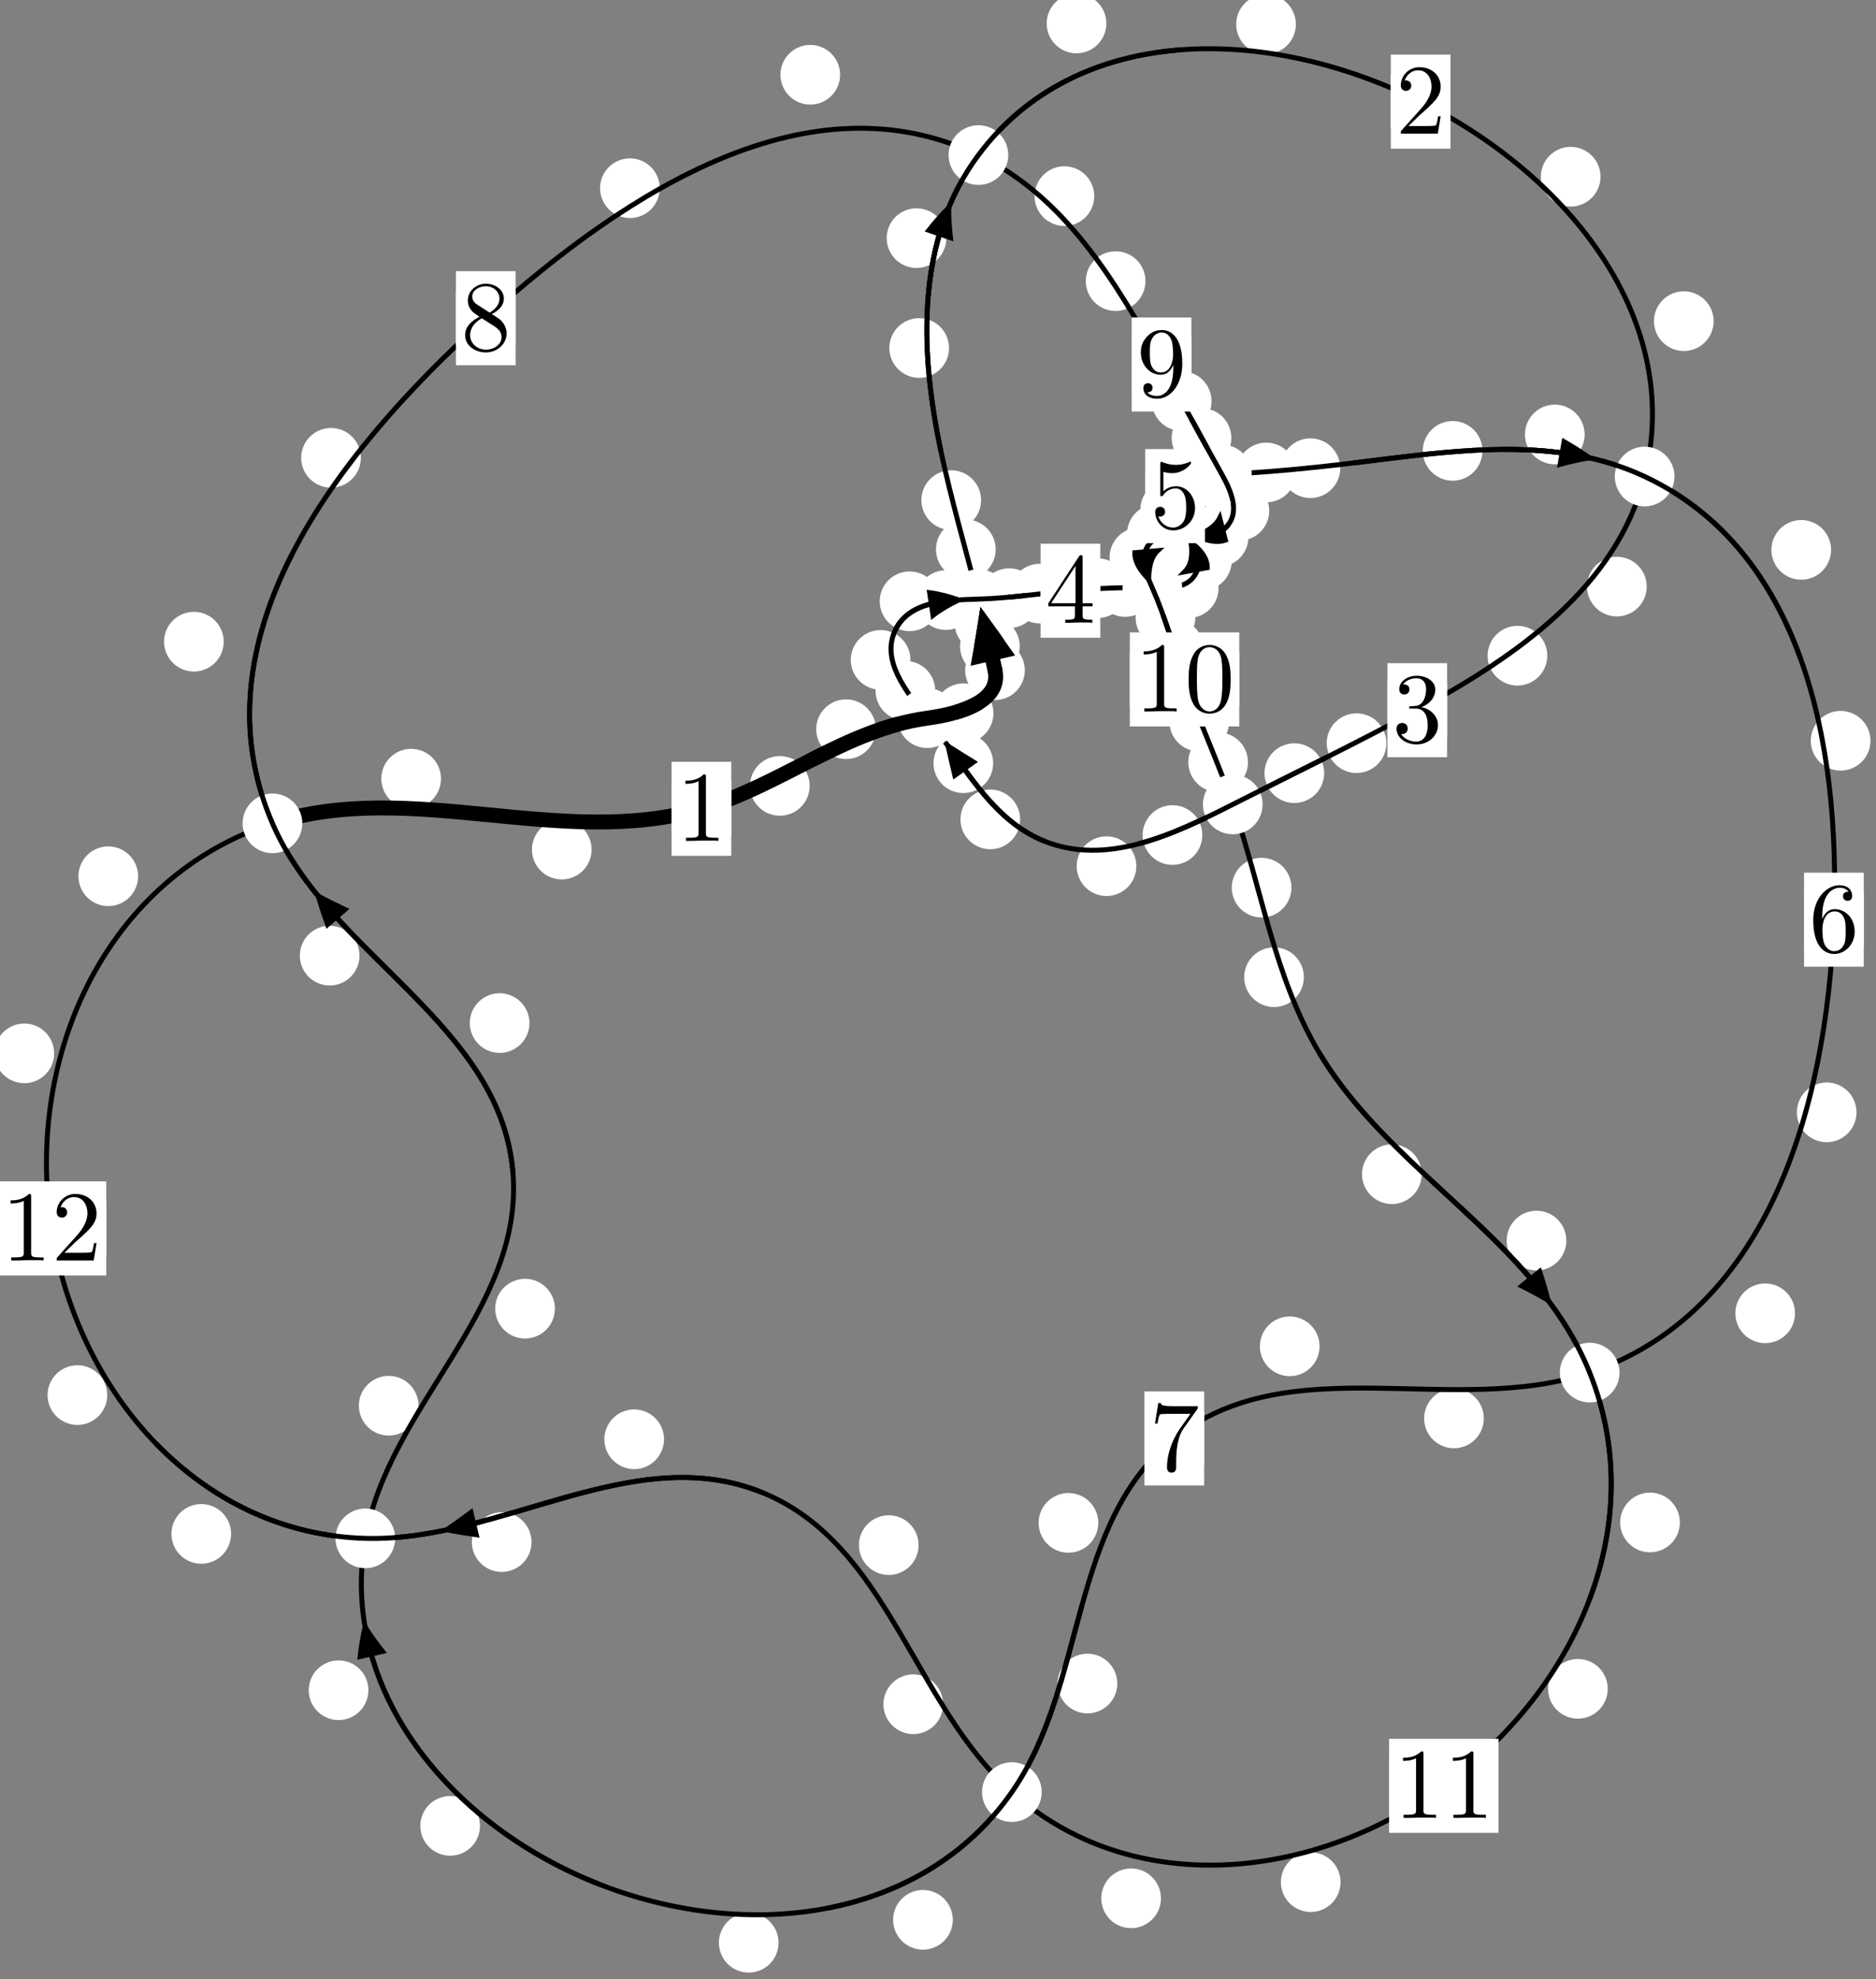 <?xml version="1.0"?>
<!-- Created by MetaPost 1.999 on 2021.07.05:2357 -->
<svg version="1.1" xmlns="http://www.w3.org/2000/svg" xmlns:xlink="http://www.w3.org/1999/xlink" width="187.902" height="198.197" viewBox="0 0 187.902 198.197">
<rect x="0" y="0" width="187.902" height="198.197" fill="#808080" stroke="none"/>
<!-- Original BoundingBox: -98.553787 -137.558334 89.348038 60.638596 -->
  <defs>
    <g transform="scale(0.01,0.01)" id="GLYPHcmr10_48">
      <path style="fill-rule: evenodd;" d="M460 -320C460 -400,455 -480,420 -554C374 -650,292 -666,250 -666C190 -666,117 -640,76 -547C44 -478,39 -400,39 -320C39 -245,43 -155,84 -79C127 2,200 22,249 22C303 22,379 1,423 -94C455 -163,460 -241,460 -320M249 -0C210 -0,151 -25,133 -121C122 -181,122 -273,122 -332C122 -396,122 -462,130 -516C149 -635,224 -644,249 -644C282 -644,348 -626,367 -527C377 -471,377 -395,377 -332C377 -257,377 -189,366 -125C351 -30,294 -0,249 -0"></path>
    </g>
    <g transform="scale(0.01,0.01)" id="GLYPHcmr10_49">
      <path style="fill-rule: evenodd;" d="M294 -640C294 -664,294 -666,271 -666C209 -602,121 -602,89 -602L89 -571C109 -571,168 -571,220 -597L220 -79C220 -43,217 -31,127 -31L95 -31L95 -0L257 -0L130 -3L217 -3L257 -3L297 -3L384 -3L419 -0L419 -31L387 -31C297 -31,294 -42,294 -79"></path>
    </g>
    <g transform="scale(0.01,0.01)" id="GLYPHcmr10_50">
      <path style="fill-rule: evenodd;" d="M127 -77L233 -180C389 -318,449 -372,449 -472C449 -586,359 -666,237 -666C124 -666,50 -574,50 -485C50 -429,100 -429,103 -429C120 -429,155 -441,155 -482C155 -508,137 -534,102 -534C94 -534,92 -534,89 -533C112 -598,166 -635,224 -635C315 -635,358 -554,358 -472C358 -392,308 -313,253 -251L61 -37C50 -26,50 -24,50 -0L421 -0L449 -174L424 -174C419 -144,412 -100,402 -85C395 -77,329 -77,307 -77"></path>
    </g>
    <g transform="scale(0.01,0.01)" id="GLYPHcmr10_51">
      <path style="fill-rule: evenodd;" d="M290 -352C372 -379,430 -449,430 -528C430 -610,342 -666,246 -666C145 -666,69 -606,69 -530C69 -497,91 -478,120 -478C151 -478,171 -500,171 -529C171 -579,124 -579,109 -579C140 -628,206 -641,242 -641C283 -641,338 -619,338 -529C338 -517,336 -459,310 -415C280 -367,246 -364,221 -363C213 -362,189 -360,182 -360C174 -359,167 -358,167 -348C167 -337,174 -337,191 -337L235 -337C317 -337,354 -269,354 -171C354 -35,285 -6,241 -6C198 -6,123 -23,88 -82C123 -77,154 -99,154 -137C154 -173,127 -193,98 -193C74 -193,42 -179,42 -135C42 -44,135 22,244 22C366 22,457 -69,457 -171C457 -253,394 -331,290 -352"></path>
    </g>
    <g transform="scale(0.01,0.01)" id="GLYPHcmr10_52">
      <path style="fill-rule: evenodd;" d="M294 -165L294 -78C294 -42,292 -31,218 -31L197 -31L197 -0L332 -0L238 -3L290 -3L332 -3L374 -3L427 -3L468 -0L468 -31L447 -31C373 -31,371 -42,371 -78L371 -165L471 -165L471 -196L371 -196L371 -651C371 -671,371 -677,355 -677C346 -677,343 -677,335 -665L28 -196L28 -165M300 -196L56 -196L300 -569"></path>
    </g>
    <g transform="scale(0.01,0.01)" id="GLYPHcmr10_53">
      <path style="fill-rule: evenodd;" d="M449 -201C449 -320,367 -420,259 -420C211 -420,168 -404,132 -369L132 -564C152 -558,185 -551,217 -551C340 -551,410 -642,410 -655C410 -661,407 -666,400 -666C399 -666,397 -666,392 -663C372 -654,323 -634,256 -634C216 -634,170 -641,123 -662C115 -665,113 -665,111 -665C101 -665,101 -657,101 -641L101 -345C101 -327,101 -319,115 -319C122 -319,124 -322,128 -328C139 -344,176 -398,257 -398C309 -398,334 -352,342 -334C358 -297,360 -258,360 -208C360 -173,360 -113,336 -71C312 -32,275 -6,229 -6C156 -6,99 -59,82 -118C85 -117,88 -116,99 -116C132 -116,149 -141,149 -165C149 -189,132 -214,99 -214C85 -214,50 -207,50 -161C50 -75,119 22,231 22C347 22,449 -74,449 -201"></path>
    </g>
    <g transform="scale(0.01,0.01)" id="GLYPHcmr10_54">
      <path style="fill-rule: evenodd;" d="M132 -328L132 -352C132 -605,256 -641,307 -641C331 -641,373 -635,395 -601C380 -601,340 -601,340 -556C340 -525,364 -510,386 -510C402 -510,432 -519,432 -558C432 -618,388 -666,305 -666C177 -666,42 -537,42 -316C42 -49,158 22,251 22C362 22,457 -72,457 -204C457 -331,368 -427,257 -427C189 -427,152 -376,132 -328M251 -6C188 -6,158 -66,152 -81C134 -128,134 -208,134 -226C134 -304,166 -404,256 -404C272 -404,318 -404,349 -342C367 -305,367 -254,367 -205C367 -157,367 -107,350 -71C320 -11,274 -6,251 -6"></path>
    </g>
    <g transform="scale(0.01,0.01)" id="GLYPHcmr10_55">
      <path style="fill-rule: evenodd;" d="M476 -609C485 -621,485 -623,485 -644L242 -644C120 -644,118 -657,114 -676L89 -676L56 -470L81 -470C84 -486,93 -549,106 -561C113 -567,191 -567,204 -567L411 -567C400 -551,321 -442,299 -409C209 -274,176 -135,176 -33C176 -23,176 22,222 22C268 22,268 -23,268 -33L268 -84C268 -139,271 -194,279 -248C283 -271,297 -357,341 -419"></path>
    </g>
    <g transform="scale(0.01,0.01)" id="GLYPHcmr10_56">
      <path style="fill-rule: evenodd;" d="M163 -457C117 -487,113 -521,113 -538C113 -599,178 -641,249 -641C322 -641,386 -589,386 -517C386 -460,347 -412,287 -377M309 -362C381 -399,430 -451,430 -517C430 -609,341 -666,250 -666C150 -666,69 -592,69 -499C69 -481,71 -436,113 -389C124 -377,161 -352,186 -335C128 -306,42 -250,42 -151C42 -45,144 22,249 22C362 22,457 -61,457 -168C457 -204,446 -249,408 -291C389 -312,373 -322,309 -362M209 -320L332 -242C360 -223,407 -193,407 -132C407 -58,332 -6,250 -6C164 -6,92 -68,92 -151C92 -209,124 -273,209 -320"></path>
    </g>
    <g transform="scale(0.01,0.01)" id="GLYPHcmr10_57">
      <path style="fill-rule: evenodd;" d="M367 -318L367 -286C367 -52,263 -6,205 -6C188 -6,134 -8,107 -42C151 -42,159 -71,159 -88C159 -119,135 -134,113 -134C97 -134,67 -125,67 -86C67 -19,121 22,206 22C335 22,457 -114,457 -329C457 -598,342 -666,253 -666C198 -666,149 -648,106 -603C65 -558,42 -516,42 -441C42 -316,130 -218,242 -218C303 -218,344 -260,367 -318M243 -241C227 -241,181 -241,150 -304C132 -341,132 -391,132 -440C132 -494,132 -541,153 -578C180 -628,218 -641,253 -641C299 -641,332 -607,349 -562C361 -530,365 -467,365 -421C365 -338,331 -241,243 -241"></path>
    </g>
  </defs>
  <path d="M102.14 64.739C102.14 63.946,101.825 63.186,101.264 62.625C100.704 62.065,99.944 61.75,99.151 61.75C98.358 61.75,97.598 62.065,97.038 62.625C96.477 63.186,96.162 63.946,96.162 64.739C96.162 65.531,96.477 66.292,97.038 66.852C97.598 67.412,98.358 67.727,99.151 67.727C99.944 67.727,100.704 67.412,101.264 66.852C101.825 66.292,102.14 65.531,102.14 64.739Z" style="fill: rgb(100%,100%,100%);stroke: none;"></path>
  <path d="M102.646 67.124C102.646 66.331,102.331 65.571,101.771 65.01C101.21 64.45,100.45 64.135,99.658 64.135C98.865 64.135,98.105 64.45,97.544 65.01C96.984 65.571,96.669 66.331,96.669 67.124C96.669 67.916,96.984 68.677,97.544 69.237C98.105 69.798,98.865 70.113,99.658 70.113C100.45 70.113,101.21 69.798,101.771 69.237C102.331 68.677,102.646 67.916,102.646 67.124Z" style="fill: rgb(100%,100%,100%);stroke: none;"></path>
  <path d="M99.728 55.02C99.728 54.227,99.413 53.467,98.852 52.907C98.292 52.346,97.532 52.031,96.739 52.031C95.946 52.031,95.186 52.346,94.626 52.907C94.065 53.467,93.75 54.227,93.75 55.02C93.75 55.813,94.065 56.573,94.626 57.133C95.186 57.694,95.946 58.009,96.739 58.009C97.532 58.009,98.292 57.694,98.852 57.133C99.413 56.573,99.728 55.813,99.728 55.02Z" style="fill: rgb(100%,100%,100%);stroke: none;"></path>
  <path d="M101.587 62.364C101.587 61.571,101.272 60.811,100.712 60.25C100.151 59.69,99.391 59.375,98.598 59.375C97.806 59.375,97.046 59.69,96.485 60.25C95.925 60.811,95.61 61.571,95.61 62.364C95.61 63.156,95.925 63.917,96.485 64.477C97.046 65.037,97.806 65.352,98.598 65.352C99.391 65.352,100.151 65.037,100.712 64.477C101.272 63.917,101.587 63.156,101.587 62.364Z" style="fill: rgb(100%,100%,100%);stroke: none;"></path>
  <path d="M95.055 34.854C95.055 34.061,94.74 33.301,94.179 32.741C93.619 32.18,92.859 31.865,92.066 31.865C91.273 31.865,90.513 32.18,89.953 32.741C89.392 33.301,89.077 34.061,89.077 34.854C89.077 35.647,89.392 36.407,89.953 36.967C90.513 37.528,91.273 37.843,92.066 37.843C92.859 37.843,93.619 37.528,94.179 36.967C94.74 36.407,95.055 35.647,95.055 34.854Z" style="fill: rgb(100%,100%,100%);stroke: none;"></path>
  <path d="M98.264 50.09C98.264 49.297,97.949 48.537,97.388 47.977C96.828 47.416,96.068 47.101,95.275 47.101C94.482 47.101,93.722 47.416,93.162 47.977C92.601 48.537,92.286 49.297,92.286 50.09C92.286 50.883,92.601 51.643,93.162 52.203C93.722 52.764,94.482 53.079,95.275 53.079C96.068 53.079,96.828 52.764,97.388 52.203C97.949 51.643,98.264 50.883,98.264 50.09Z" style="fill: rgb(100%,100%,100%);stroke: none;"></path>
  <path d="M110.814 2.35C110.814 1.557,110.499 0.797,109.938 0.237C109.378 -0.324,108.618 -0.639,107.825 -0.639C107.032 -0.639,106.272 -0.324,105.712 0.237C105.151 0.797,104.836 1.557,104.836 2.35C104.836 3.143,105.151 3.903,105.712 4.463C106.272 5.024,107.032 5.339,107.825 5.339C108.618 5.339,109.378 5.024,109.938 4.463C110.499 3.903,110.814 3.143,110.814 2.35Z" style="fill: rgb(100%,100%,100%);stroke: none;"></path>
  <path d="M94.787 23.848C94.787 23.056,94.472 22.296,93.912 21.735C93.351 21.175,92.591 20.86,91.799 20.86C91.006 20.86,90.246 21.175,89.685 21.735C89.125 22.296,88.81 23.056,88.81 23.848C88.81 24.641,89.125 25.401,89.685 25.962C90.246 26.522,91.006 26.837,91.799 26.837C92.591 26.837,93.351 26.522,93.912 25.962C94.472 25.401,94.787 24.641,94.787 23.848Z" style="fill: rgb(100%,100%,100%);stroke: none;"></path>
  <path d="M160.309 17.698C160.309 16.905,159.994 16.145,159.434 15.585C158.873 15.024,158.113 14.709,157.321 14.709C156.528 14.709,155.768 15.024,155.207 15.585C154.647 16.145,154.332 16.905,154.332 17.698C154.332 18.491,154.647 19.251,155.207 19.811C155.768 20.372,156.528 20.687,157.321 20.687C158.113 20.687,158.873 20.372,159.434 19.811C159.994 19.251,160.309 18.491,160.309 17.698Z" style="fill: rgb(100%,100%,100%);stroke: none;"></path>
  <path d="M129.796 2.432C129.796 1.639,129.481 0.879,128.921 0.318C128.36 -0.242,127.6 -0.557,126.808 -0.557C126.015 -0.557,125.255 -0.242,124.694 0.318C124.134 0.879,123.819 1.639,123.819 2.432C123.819 3.224,124.134 3.985,124.694 4.545C125.255 5.105,126.015 5.42,126.808 5.42C127.6 5.42,128.36 5.105,128.921 4.545C129.481 3.985,129.796 3.224,129.796 2.432Z" style="fill: rgb(100%,100%,100%);stroke: none;"></path>
  <path d="M164.937 58.748C164.937 57.955,164.622 57.195,164.061 56.634C163.501 56.074,162.741 55.759,161.948 55.759C161.155 55.759,160.395 56.074,159.835 56.634C159.274 57.195,158.959 57.955,158.959 58.748C158.959 59.54,159.274 60.3,159.835 60.861C160.395 61.421,161.155 61.736,161.948 61.736C162.741 61.736,163.501 61.421,164.061 60.861C164.622 60.3,164.937 59.54,164.937 58.748Z" style="fill: rgb(100%,100%,100%);stroke: none;"></path>
  <path d="M171.64 32.165C171.64 31.372,171.325 30.612,170.765 30.052C170.204 29.491,169.444 29.176,168.651 29.176C167.859 29.176,167.099 29.491,166.538 30.052C165.978 30.612,165.663 31.372,165.663 32.165C165.663 32.958,165.978 33.718,166.538 34.278C167.099 34.839,167.859 35.154,168.651 35.154C169.444 35.154,170.204 34.839,170.765 34.278C171.325 33.718,171.64 32.958,171.64 32.165Z" style="fill: rgb(100%,100%,100%);stroke: none;"></path>
  <path d="M138.863 74.43C138.863 73.637,138.548 72.877,137.988 72.316C137.427 71.756,136.667 71.441,135.874 71.441C135.081 71.441,134.321 71.756,133.761 72.316C133.2 72.877,132.885 73.637,132.885 74.43C132.885 75.222,133.2 75.983,133.761 76.543C134.321 77.104,135.081 77.419,135.874 77.419C136.667 77.419,137.427 77.104,137.988 76.543C138.548 75.983,138.863 75.222,138.863 74.43Z" style="fill: rgb(100%,100%,100%);stroke: none;"></path>
  <path d="M154.978 65.669C154.978 64.876,154.663 64.116,154.102 63.556C153.542 62.995,152.782 62.68,151.989 62.68C151.196 62.68,150.436 62.995,149.876 63.556C149.315 64.116,149 64.876,149 65.669C149 66.462,149.315 67.222,149.876 67.782C150.436 68.343,151.196 68.658,151.989 68.658C152.782 68.658,153.542 68.343,154.102 67.782C154.663 67.222,154.978 66.462,154.978 65.669Z" style="fill: rgb(100%,100%,100%);stroke: none;"></path>
  <path d="M120.426 83.63C120.426 82.837,120.111 82.077,119.55 81.516C118.99 80.956,118.23 80.641,117.437 80.641C116.644 80.641,115.884 80.956,115.324 81.516C114.763 82.077,114.448 82.837,114.448 83.63C114.448 84.422,114.763 85.182,115.324 85.743C115.884 86.303,116.644 86.618,117.437 86.618C118.23 86.618,118.99 86.303,119.55 85.743C120.111 85.182,120.426 84.422,120.426 83.63Z" style="fill: rgb(100%,100%,100%);stroke: none;"></path>
  <path d="M132.63 77.433C132.63 76.64,132.315 75.88,131.755 75.32C131.194 74.759,130.434 74.444,129.641 74.444C128.849 74.444,128.089 74.759,127.528 75.32C126.968 75.88,126.653 76.64,126.653 77.433C126.653 78.226,126.968 78.986,127.528 79.546C128.089 80.107,128.849 80.422,129.641 80.422C130.434 80.422,131.194 80.107,131.755 79.546C132.315 78.986,132.63 78.226,132.63 77.433Z" style="fill: rgb(100%,100%,100%);stroke: none;"></path>
  <path d="M102.177 82.064C102.177 81.271,101.862 80.511,101.302 79.951C100.741 79.39,99.981 79.075,99.189 79.075C98.396 79.075,97.636 79.39,97.075 79.951C96.515 80.511,96.2 81.271,96.2 82.064C96.2 82.857,96.515 83.617,97.075 84.177C97.636 84.738,98.396 85.053,99.189 85.053C99.981 85.053,100.741 84.738,101.302 84.177C101.862 83.617,102.177 82.857,102.177 82.064Z" style="fill: rgb(100%,100%,100%);stroke: none;"></path>
  <path d="M113.818 86.748C113.818 85.956,113.503 85.195,112.942 84.635C112.382 84.074,111.622 83.76,110.829 83.76C110.036 83.76,109.276 84.074,108.716 84.635C108.155 85.195,107.84 85.956,107.84 86.748C107.84 87.541,108.155 88.301,108.716 88.862C109.276 89.422,110.036 89.737,110.829 89.737C111.622 89.737,112.382 89.422,112.942 88.862C113.503 88.301,113.818 87.541,113.818 86.748Z" style="fill: rgb(100%,100%,100%);stroke: none;"></path>
  <path d="M93.675 69.181C93.675 68.388,93.361 67.628,92.8 67.067C92.24 66.507,91.479 66.192,90.687 66.192C89.894 66.192,89.134 66.507,88.573 67.067C88.013 67.628,87.698 68.388,87.698 69.181C87.698 69.973,88.013 70.734,88.573 71.294C89.134 71.855,89.894 72.17,90.687 72.17C91.479 72.17,92.24 71.855,92.8 71.294C93.361 70.734,93.675 69.973,93.675 69.181Z" style="fill: rgb(100%,100%,100%);stroke: none;"></path>
  <path d="M99.476 76.439C99.476 75.646,99.161 74.886,98.601 74.325C98.041 73.765,97.28 73.45,96.488 73.45C95.695 73.45,94.935 73.765,94.374 74.325C93.814 74.886,93.499 75.646,93.499 76.439C93.499 77.231,93.814 77.992,94.374 78.552C94.935 79.113,95.695 79.428,96.488 79.428C97.28 79.428,98.041 79.113,98.601 78.552C99.161 77.992,99.476 77.231,99.476 76.439Z" style="fill: rgb(100%,100%,100%);stroke: none;"></path>
  <path d="M94.091 60.219C94.091 59.427,93.776 58.667,93.215 58.106C92.655 57.546,91.895 57.231,91.102 57.231C90.309 57.231,89.549 57.546,88.989 58.106C88.428 58.667,88.113 59.427,88.113 60.219C88.113 61.012,88.428 61.772,88.989 62.333C89.549 62.893,90.309 63.208,91.102 63.208C91.895 63.208,92.655 62.893,93.215 62.333C93.776 61.772,94.091 61.012,94.091 60.219Z" style="fill: rgb(100%,100%,100%);stroke: none;"></path>
  <path d="M91.192 66.091C91.192 65.298,90.877 64.538,90.317 63.978C89.757 63.417,88.996 63.102,88.204 63.102C87.411 63.102,86.651 63.417,86.09 63.978C85.53 64.538,85.215 65.298,85.215 66.091C85.215 66.884,85.53 67.644,86.09 68.204C86.651 68.765,87.411 69.08,88.204 69.08C88.996 69.08,89.757 68.765,90.317 68.204C90.877 67.644,91.192 66.884,91.192 66.091Z" style="fill: rgb(100%,100%,100%);stroke: none;"></path>
  <path d="M104.074 59.908C104.074 59.115,103.759 58.355,103.198 57.795C102.638 57.234,101.878 56.919,101.085 56.919C100.292 56.919,99.532 57.234,98.972 57.795C98.411 58.355,98.096 59.115,98.096 59.908C98.096 60.701,98.411 61.461,98.972 62.021C99.532 62.582,100.292 62.897,101.085 62.897C101.878 62.897,102.638 62.582,103.198 62.021C103.759 61.461,104.074 60.701,104.074 59.908Z" style="fill: rgb(100%,100%,100%);stroke: none;"></path>
  <path d="M97.735 60.097C97.735 59.304,97.42 58.544,96.859 57.984C96.299 57.423,95.539 57.108,94.746 57.108C93.953 57.108,93.193 57.423,92.633 57.984C92.072 58.544,91.757 59.304,91.757 60.097C91.757 60.89,92.072 61.65,92.633 62.21C93.193 62.771,93.953 63.086,94.746 63.086C95.539 63.086,96.299 62.771,96.859 62.21C97.42 61.65,97.735 60.89,97.735 60.097Z" style="fill: rgb(100%,100%,100%);stroke: none;"></path>
  <path d="M112.934 58.907C112.934 58.114,112.619 57.354,112.058 56.793C111.498 56.233,110.738 55.918,109.945 55.918C109.152 55.918,108.392 56.233,107.832 56.793C107.271 57.354,106.956 58.114,106.956 58.907C106.956 59.699,107.271 60.46,107.832 61.02C108.392 61.581,109.152 61.896,109.945 61.896C110.738 61.896,111.498 61.581,112.058 61.02C112.619 60.46,112.934 59.699,112.934 58.907Z" style="fill: rgb(100%,100%,100%);stroke: none;"></path>
  <path d="M107.132 59.45C107.132 58.657,106.818 57.897,106.257 57.337C105.697 56.776,104.936 56.461,104.144 56.461C103.351 56.461,102.591 56.776,102.03 57.337C101.47 57.897,101.155 58.657,101.155 59.45C101.155 60.243,101.47 61.003,102.03 61.563C102.591 62.124,103.351 62.439,104.144 62.439C104.936 62.439,105.697 62.124,106.257 61.563C106.818 61.003,107.132 60.243,107.132 59.45Z" style="fill: rgb(100%,100%,100%);stroke: none;"></path>
  <path d="M120.137 58.972C120.137 58.179,119.822 57.419,119.261 56.858C118.701 56.298,117.941 55.983,117.148 55.983C116.355 55.983,115.595 56.298,115.035 56.858C114.474 57.419,114.159 58.179,114.159 58.972C114.159 59.764,114.474 60.524,115.035 61.085C115.595 61.645,116.355 61.96,117.148 61.96C117.941 61.96,118.701 61.645,119.261 61.085C119.822 60.524,120.137 59.764,120.137 58.972Z" style="fill: rgb(100%,100%,100%);stroke: none;"></path>
  <path d="M115.675 58.786C115.675 57.993,115.361 57.233,114.8 56.672C114.24 56.112,113.479 55.797,112.687 55.797C111.894 55.797,111.134 56.112,110.573 56.672C110.013 57.233,109.698 57.993,109.698 58.786C109.698 59.578,110.013 60.338,110.573 60.899C111.134 61.459,111.894 61.774,112.687 61.774C113.479 61.774,114.24 61.459,114.8 60.899C115.361 60.338,115.675 59.578,115.675 58.786Z" style="fill: rgb(100%,100%,100%);stroke: none;"></path>
  <path d="M123.371 56.15C123.371 55.357,123.056 54.597,122.495 54.037C121.935 53.476,121.175 53.161,120.382 53.161C119.589 53.161,118.829 53.476,118.269 54.037C117.708 54.597,117.393 55.357,117.393 56.15C117.393 56.943,117.708 57.703,118.269 58.263C118.829 58.824,119.589 59.139,120.382 59.139C121.175 59.139,121.935 58.824,122.495 58.263C123.056 57.703,123.371 56.943,123.371 56.15Z" style="fill: rgb(100%,100%,100%);stroke: none;"></path>
  <path d="M122.053 58.896C122.053 58.103,121.738 57.343,121.178 56.783C120.617 56.222,119.857 55.907,119.064 55.907C118.272 55.907,117.512 56.222,116.951 56.783C116.391 57.343,116.076 58.103,116.076 58.896C116.076 59.689,116.391 60.449,116.951 61.009C117.512 61.57,118.272 61.885,119.064 61.885C119.857 61.885,120.617 61.57,121.178 61.009C121.738 60.449,122.053 59.689,122.053 58.896Z" style="fill: rgb(100%,100%,100%);stroke: none;"></path>
  <path d="M121.011 52.396C121.011 51.603,120.696 50.843,120.135 50.282C119.575 49.722,118.815 49.407,118.022 49.407C117.229 49.407,116.469 49.722,115.909 50.282C115.348 50.843,115.033 51.603,115.033 52.396C115.033 53.188,115.348 53.948,115.909 54.509C116.469 55.069,117.229 55.384,118.022 55.384C118.815 55.384,119.575 55.069,120.135 54.509C120.696 53.948,121.011 53.188,121.011 52.396Z" style="fill: rgb(100%,100%,100%);stroke: none;"></path>
  <path d="M122.619 54.783C122.619 53.99,122.304 53.23,121.743 52.669C121.183 52.109,120.423 51.794,119.63 51.794C118.837 51.794,118.077 52.109,117.517 52.669C116.956 53.23,116.641 53.99,116.641 54.783C116.641 55.575,116.956 56.336,117.517 56.896C118.077 57.457,118.837 57.771,119.63 57.771C120.423 57.771,121.183 57.457,121.743 56.896C122.304 56.336,122.619 55.575,122.619 54.783Z" style="fill: rgb(100%,100%,100%);stroke: none;"></path>
  <path d="M121.315 47.94C121.315 47.148,121 46.387,120.44 45.827C119.879 45.266,119.119 44.952,118.327 44.952C117.534 44.952,116.774 45.266,116.213 45.827C115.653 46.387,115.338 47.148,115.338 47.94C115.338 48.733,115.653 49.493,116.213 50.054C116.774 50.614,117.534 50.929,118.327 50.929C119.119 50.929,119.879 50.614,120.44 50.054C121 49.493,121.315 48.733,121.315 47.94Z" style="fill: rgb(100%,100%,100%);stroke: none;"></path>
  <path d="M120.201 51.038C120.201 50.246,119.886 49.486,119.325 48.925C118.765 48.365,118.005 48.05,117.212 48.05C116.419 48.05,115.659 48.365,115.099 48.925C114.538 49.486,114.223 50.246,114.223 51.038C114.223 51.831,114.538 52.591,115.099 53.152C115.659 53.712,116.419 54.027,117.212 54.027C118.005 54.027,118.765 53.712,119.325 53.152C119.886 52.591,120.201 51.831,120.201 51.038Z" style="fill: rgb(100%,100%,100%);stroke: none;"></path>
  <path d="M129.817 47.319C129.817 46.526,129.502 45.766,128.942 45.205C128.381 44.645,127.621 44.33,126.828 44.33C126.036 44.33,125.275 44.645,124.715 45.205C124.155 45.766,123.84 46.526,123.84 47.319C123.84 48.111,124.155 48.872,124.715 49.432C125.275 49.993,126.036 50.307,126.828 50.307C127.621 50.307,128.381 49.993,128.942 49.432C129.502 48.872,129.817 48.111,129.817 47.319Z" style="fill: rgb(100%,100%,100%);stroke: none;"></path>
  <path d="M123.441 47.611C123.441 46.818,123.126 46.058,122.566 45.497C122.005 44.937,121.245 44.622,120.452 44.622C119.659 44.622,118.899 44.937,118.339 45.497C117.778 46.058,117.463 46.818,117.463 47.611C117.463 48.404,117.778 49.164,118.339 49.724C118.899 50.285,119.659 50.6,120.452 50.6C121.245 50.6,122.005 50.285,122.566 49.724C123.126 49.164,123.441 48.404,123.441 47.611Z" style="fill: rgb(100%,100%,100%);stroke: none;"></path>
  <path d="M148.485 45.156C148.485 44.363,148.17 43.603,147.61 43.042C147.049 42.482,146.289 42.167,145.497 42.167C144.704 42.167,143.944 42.482,143.383 43.042C142.823 43.603,142.508 44.363,142.508 45.156C142.508 45.948,142.823 46.708,143.383 47.269C143.944 47.829,144.704 48.144,145.497 48.144C146.289 48.144,147.049 47.829,147.61 47.269C148.17 46.708,148.485 45.948,148.485 45.156Z" style="fill: rgb(100%,100%,100%);stroke: none;"></path>
  <path d="M134.241 46.891C134.241 46.098,133.926 45.338,133.365 44.777C132.805 44.217,132.044 43.902,131.252 43.902C130.459 43.902,129.699 44.217,129.138 44.777C128.578 45.338,128.263 46.098,128.263 46.891C128.263 47.683,128.578 48.444,129.138 49.004C129.699 49.565,130.459 49.879,131.252 49.879C132.044 49.879,132.805 49.565,133.365 49.004C133.926 48.444,134.241 47.683,134.241 46.891Z" style="fill: rgb(100%,100%,100%);stroke: none;"></path>
  <path d="M183.403 55.071C183.403 54.278,183.088 53.518,182.527 52.957C181.967 52.397,181.207 52.082,180.414 52.082C179.621 52.082,178.861 52.397,178.301 52.957C177.74 53.518,177.425 54.278,177.425 55.071C177.425 55.863,177.74 56.624,178.301 57.184C178.861 57.745,179.621 58.059,180.414 58.059C181.207 58.059,181.967 57.745,182.527 57.184C183.088 56.624,183.403 55.863,183.403 55.071Z" style="fill: rgb(100%,100%,100%);stroke: none;"></path>
  <path d="M158.719 43.512C158.719 42.719,158.404 41.959,157.843 41.399C157.283 40.838,156.523 40.523,155.73 40.523C154.937 40.523,154.177 40.838,153.617 41.399C153.056 41.959,152.741 42.719,152.741 43.512C152.741 44.305,153.056 45.065,153.617 45.625C154.177 46.186,154.937 46.501,155.73 46.501C156.523 46.501,157.283 46.186,157.843 45.625C158.404 45.065,158.719 44.305,158.719 43.512Z" style="fill: rgb(100%,100%,100%);stroke: none;"></path>
  <path d="M185.951 111.402C185.951 110.609,185.636 109.849,185.075 109.289C184.515 108.728,183.755 108.413,182.962 108.413C182.169 108.413,181.409 108.728,180.849 109.289C180.288 109.849,179.973 110.609,179.973 111.402C179.973 112.195,180.288 112.955,180.849 113.516C181.409 114.076,182.169 114.391,182.962 114.391C183.755 114.391,184.515 114.076,185.075 113.516C185.636 112.955,185.951 112.195,185.951 111.402Z" style="fill: rgb(100%,100%,100%);stroke: none;"></path>
  <path d="M187.348 74.188C187.348 73.395,187.033 72.635,186.473 72.074C185.912 71.514,185.152 71.199,184.359 71.199C183.567 71.199,182.806 71.514,182.246 72.074C181.686 72.635,181.371 73.395,181.371 74.188C181.371 74.98,181.686 75.74,182.246 76.301C182.806 76.861,183.567 77.176,184.359 77.176C185.152 77.176,185.912 76.861,186.473 76.301C187.033 75.74,187.348 74.98,187.348 74.188Z" style="fill: rgb(100%,100%,100%);stroke: none;"></path>
  <path d="M148.62 142.057C148.62 141.264,148.305 140.504,147.745 139.943C147.184 139.383,146.424 139.068,145.631 139.068C144.839 139.068,144.078 139.383,143.518 139.943C142.957 140.504,142.642 141.264,142.642 142.057C142.642 142.849,142.957 143.609,143.518 144.17C144.078 144.73,144.839 145.045,145.631 145.045C146.424 145.045,147.184 144.73,147.745 144.17C148.305 143.609,148.62 142.849,148.62 142.057Z" style="fill: rgb(100%,100%,100%);stroke: none;"></path>
  <path d="M179.793 131.529C179.793 130.736,179.478 129.976,178.917 129.416C178.357 128.855,177.597 128.54,176.804 128.54C176.011 128.54,175.251 128.855,174.691 129.416C174.13 129.976,173.815 130.736,173.815 131.529C173.815 132.322,174.13 133.082,174.691 133.642C175.251 134.203,176.011 134.518,176.804 134.518C177.597 134.518,178.357 134.203,178.917 133.642C179.478 133.082,179.793 132.322,179.793 131.529Z" style="fill: rgb(100%,100%,100%);stroke: none;"></path>
  <path d="M110.006 152.518C110.006 151.725,109.691 150.965,109.13 150.404C108.57 149.844,107.81 149.529,107.017 149.529C106.224 149.529,105.464 149.844,104.904 150.404C104.343 150.965,104.028 151.725,104.028 152.518C104.028 153.31,104.343 154.07,104.904 154.631C105.464 155.191,106.224 155.506,107.017 155.506C107.81 155.506,108.57 155.191,109.13 154.631C109.691 154.07,110.006 153.31,110.006 152.518Z" style="fill: rgb(100%,100%,100%);stroke: none;"></path>
  <path d="M132.169 134.834C132.169 134.042,131.855 133.281,131.294 132.721C130.734 132.16,129.973 131.845,129.181 131.845C128.388 131.845,127.628 132.16,127.067 132.721C126.507 133.281,126.192 134.042,126.192 134.834C126.192 135.627,126.507 136.387,127.067 136.948C127.628 137.508,128.388 137.823,129.181 137.823C129.973 137.823,130.734 137.508,131.294 136.948C131.855 136.387,132.169 135.627,132.169 134.834Z" style="fill: rgb(100%,100%,100%);stroke: none;"></path>
  <path d="M95.433 192.272C95.433 191.479,95.118 190.719,94.557 190.159C93.997 189.598,93.237 189.283,92.444 189.283C91.651 189.283,90.891 189.598,90.331 190.159C89.77 190.719,89.455 191.479,89.455 192.272C89.455 193.065,89.77 193.825,90.331 194.385C90.891 194.946,91.651 195.261,92.444 195.261C93.237 195.261,93.997 194.946,94.557 194.385C95.118 193.825,95.433 193.065,95.433 192.272Z" style="fill: rgb(100%,100%,100%);stroke: none;"></path>
  <path d="M111.908 168.607C111.908 167.815,111.593 167.055,111.032 166.494C110.472 165.934,109.712 165.619,108.919 165.619C108.126 165.619,107.366 165.934,106.806 166.494C106.245 167.055,105.93 167.815,105.93 168.607C105.93 169.4,106.245 170.16,106.806 170.721C107.366 171.281,108.126 171.596,108.919 171.596C109.712 171.596,110.472 171.281,111.032 170.721C111.593 170.16,111.908 169.4,111.908 168.607Z" style="fill: rgb(100%,100%,100%);stroke: none;"></path>
  <path d="M48.077 182.864C48.077 182.071,47.763 181.311,47.202 180.75C46.642 180.19,45.881 179.875,45.089 179.875C44.296 179.875,43.536 180.19,42.975 180.75C42.415 181.311,42.1 182.071,42.1 182.864C42.1 183.656,42.415 184.417,42.975 184.977C43.536 185.537,44.296 185.852,45.089 185.852C45.881 185.852,46.642 185.537,47.202 184.977C47.763 184.417,48.077 183.656,48.077 182.864Z" style="fill: rgb(100%,100%,100%);stroke: none;"></path>
  <path d="M77.981 194.57C77.981 193.777,77.666 193.017,77.106 192.456C76.545 191.896,75.785 191.581,74.992 191.581C74.2 191.581,73.44 191.896,72.879 192.456C72.319 193.017,72.004 193.777,72.004 194.57C72.004 195.362,72.319 196.122,72.879 196.683C73.44 197.243,74.2 197.558,74.992 197.558C75.785 197.558,76.545 197.243,77.106 196.683C77.666 196.122,77.981 195.362,77.981 194.57Z" style="fill: rgb(100%,100%,100%);stroke: none;"></path>
  <path d="M41.921 140.784C41.921 139.991,41.606 139.231,41.046 138.671C40.485 138.11,39.725 137.795,38.932 137.795C38.14 137.795,37.38 138.11,36.819 138.671C36.259 139.231,35.944 139.991,35.944 140.784C35.944 141.577,36.259 142.337,36.819 142.897C37.38 143.458,38.14 143.773,38.932 143.773C39.725 143.773,40.485 143.458,41.046 142.897C41.606 142.337,41.921 141.577,41.921 140.784Z" style="fill: rgb(100%,100%,100%);stroke: none;"></path>
  <path d="M36.9 169.279C36.9 168.486,36.585 167.726,36.025 167.166C35.464 166.605,34.704 166.29,33.911 166.29C33.119 166.29,32.359 166.605,31.798 167.166C31.238 167.726,30.923 168.486,30.923 169.279C30.923 170.072,31.238 170.832,31.798 171.392C32.359 171.953,33.119 172.268,33.911 172.268C34.704 172.268,35.464 171.953,36.025 171.392C36.585 170.832,36.9 170.072,36.9 169.279Z" style="fill: rgb(100%,100%,100%);stroke: none;"></path>
  <path d="M53.033 102.462C53.033 101.669,52.718 100.909,52.157 100.348C51.597 99.788,50.837 99.473,50.044 99.473C49.251 99.473,48.491 99.788,47.931 100.348C47.37 100.909,47.055 101.669,47.055 102.462C47.055 103.254,47.37 104.014,47.931 104.575C48.491 105.135,49.251 105.45,50.044 105.45C50.837 105.45,51.597 105.135,52.157 104.575C52.718 104.014,53.033 103.254,53.033 102.462Z" style="fill: rgb(100%,100%,100%);stroke: none;"></path>
  <path d="M55.579 131.064C55.579 130.272,55.264 129.512,54.703 128.951C54.143 128.391,53.383 128.076,52.59 128.076C51.797 128.076,51.037 128.391,50.477 128.951C49.916 129.512,49.601 130.272,49.601 131.064C49.601 131.857,49.916 132.617,50.477 133.178C51.037 133.738,51.797 134.053,52.59 134.053C53.383 134.053,54.143 133.738,54.703 133.178C55.264 132.617,55.579 131.857,55.579 131.064Z" style="fill: rgb(100%,100%,100%);stroke: none;"></path>
  <path d="M22.408 64.266C22.408 63.474,22.093 62.713,21.533 62.153C20.972 61.592,20.212 61.277,19.42 61.277C18.627 61.277,17.867 61.592,17.306 62.153C16.746 62.713,16.431 63.474,16.431 64.266C16.431 65.059,16.746 65.819,17.306 66.38C17.867 66.94,18.627 67.255,19.42 67.255C20.212 67.255,20.972 66.94,21.533 66.38C22.093 65.819,22.408 65.059,22.408 64.266Z" style="fill: rgb(100%,100%,100%);stroke: none;"></path>
  <path d="M36.008 95.708C36.008 94.915,35.693 94.155,35.133 93.595C34.572 93.034,33.812 92.719,33.019 92.719C32.227 92.719,31.467 93.034,30.906 93.595C30.346 94.155,30.031 94.915,30.031 95.708C30.031 96.501,30.346 97.261,30.906 97.821C31.467 98.382,32.227 98.697,33.019 98.697C33.812 98.697,34.572 98.382,35.133 97.821C35.693 97.261,36.008 96.501,36.008 95.708Z" style="fill: rgb(100%,100%,100%);stroke: none;"></path>
  <path d="M66.082 18.848C66.082 18.056,65.767 17.296,65.206 16.735C64.646 16.175,63.886 15.86,63.093 15.86C62.3 15.86,61.54 16.175,60.98 16.735C60.419 17.296,60.104 18.056,60.104 18.848C60.104 19.641,60.419 20.401,60.98 20.962C61.54 21.522,62.3 21.837,63.093 21.837C63.886 21.837,64.646 21.522,65.206 20.962C65.767 20.401,66.082 19.641,66.082 18.848Z" style="fill: rgb(100%,100%,100%);stroke: none;"></path>
  <path d="M36.144 45.852C36.144 45.059,35.829 44.299,35.268 43.739C34.708 43.178,33.948 42.863,33.155 42.863C32.362 42.863,31.602 43.178,31.042 43.739C30.481 44.299,30.166 45.059,30.166 45.852C30.166 46.645,30.481 47.405,31.042 47.965C31.602 48.526,32.362 48.841,33.155 48.841C33.948 48.841,34.708 48.526,35.268 47.965C35.829 47.405,36.144 46.645,36.144 45.852Z" style="fill: rgb(100%,100%,100%);stroke: none;"></path>
  <path d="M109.6 19.642C109.6 18.849,109.285 18.089,108.724 17.529C108.164 16.968,107.404 16.653,106.611 16.653C105.818 16.653,105.058 16.968,104.498 17.529C103.937 18.089,103.622 18.849,103.622 19.642C103.622 20.435,103.937 21.195,104.498 21.755C105.058 22.316,105.818 22.631,106.611 22.631C107.404 22.631,108.164 22.316,108.724 21.755C109.285 21.195,109.6 20.435,109.6 19.642Z" style="fill: rgb(100%,100%,100%);stroke: none;"></path>
  <path d="M84.146 7.487C84.146 6.694,83.831 5.934,83.271 5.374C82.71 4.813,81.95 4.498,81.158 4.498C80.365 4.498,79.605 4.813,79.044 5.374C78.484 5.934,78.169 6.694,78.169 7.487C78.169 8.28,78.484 9.04,79.044 9.6C79.605 10.161,80.365 10.476,81.158 10.476C81.95 10.476,82.71 10.161,83.271 9.6C83.831 9.04,84.146 8.28,84.146 7.487Z" style="fill: rgb(100%,100%,100%);stroke: none;"></path>
  <path d="M121.35 40.175C121.35 39.382,121.035 38.622,120.475 38.061C119.914 37.501,119.154 37.186,118.362 37.186C117.569 37.186,116.809 37.501,116.248 38.061C115.688 38.622,115.373 39.382,115.373 40.175C115.373 40.967,115.688 41.728,116.248 42.288C116.809 42.849,117.569 43.163,118.362 43.163C119.154 43.163,119.914 42.849,120.475 42.288C121.035 41.728,121.35 40.967,121.35 40.175Z" style="fill: rgb(100%,100%,100%);stroke: none;"></path>
  <path d="M114.731 28.155C114.731 27.363,114.416 26.603,113.856 26.042C113.295 25.482,112.535 25.167,111.743 25.167C110.95 25.167,110.19 25.482,109.629 26.042C109.069 26.603,108.754 27.363,108.754 28.155C108.754 28.948,109.069 29.708,109.629 30.269C110.19 30.829,110.95 31.144,111.743 31.144C112.535 31.144,113.295 30.829,113.856 30.269C114.416 29.708,114.731 28.948,114.731 28.155Z" style="fill: rgb(100%,100%,100%);stroke: none;"></path>
  <path d="M126.315 49.194C126.315 48.401,126 47.641,125.44 47.08C124.879 46.52,124.119 46.205,123.326 46.205C122.534 46.205,121.773 46.52,121.213 47.08C120.653 47.641,120.338 48.401,120.338 49.194C120.338 49.986,120.653 50.746,121.213 51.307C121.773 51.867,122.534 52.182,123.326 52.182C124.119 52.182,124.879 51.867,125.44 51.307C126 50.746,126.315 49.986,126.315 49.194Z" style="fill: rgb(100%,100%,100%);stroke: none;"></path>
  <path d="M123.333 43.866C123.333 43.073,123.018 42.313,122.457 41.753C121.897 41.192,121.137 40.877,120.344 40.877C119.551 40.877,118.791 41.192,118.231 41.753C117.67 42.313,117.355 43.073,117.355 43.866C117.355 44.659,117.67 45.419,118.231 45.979C118.791 46.54,119.551 46.855,120.344 46.855C121.137 46.855,121.897 46.54,122.457 45.979C123.018 45.419,123.333 44.659,123.333 43.866Z" style="fill: rgb(100%,100%,100%);stroke: none;"></path>
  <path d="M125.044 53.778C125.044 52.985,124.729 52.225,124.169 51.665C123.608 51.104,122.848 50.789,122.056 50.789C121.263 50.789,120.503 51.104,119.942 51.665C119.382 52.225,119.067 52.985,119.067 53.778C119.067 54.571,119.382 55.331,119.942 55.891C120.503 56.452,121.263 56.767,122.056 56.767C122.848 56.767,123.608 56.452,124.169 55.891C124.729 55.331,125.044 54.571,125.044 53.778Z" style="fill: rgb(100%,100%,100%);stroke: none;"></path>
  <path d="M127.126 51.153C127.126 50.36,126.811 49.6,126.25 49.04C125.69 48.479,124.93 48.164,124.137 48.164C123.344 48.164,122.584 48.479,122.024 49.04C121.463 49.6,121.148 50.36,121.148 51.153C121.148 51.946,121.463 52.706,122.024 53.266C122.584 53.827,123.344 54.142,124.137 54.142C124.93 54.142,125.69 53.827,126.25 53.266C126.811 52.706,127.126 51.946,127.126 51.153Z" style="fill: rgb(100%,100%,100%);stroke: none;"></path>
  <path d="M120.412 53.475C120.412 52.682,120.097 51.922,119.536 51.362C118.976 50.801,118.216 50.486,117.423 50.486C116.63 50.486,115.87 50.801,115.31 51.362C114.749 51.922,114.434 52.682,114.434 53.475C114.434 54.268,114.749 55.028,115.31 55.588C115.87 56.149,116.63 56.464,117.423 56.464C118.216 56.464,118.976 56.149,119.536 55.588C120.097 55.028,120.412 54.268,120.412 53.475Z" style="fill: rgb(100%,100%,100%);stroke: none;"></path>
  <path d="M123.359 53.739C123.359 52.946,123.044 52.186,122.484 51.625C121.923 51.065,121.163 50.75,120.37 50.75C119.578 50.75,118.818 51.065,118.257 51.625C117.697 52.186,117.382 52.946,117.382 53.739C117.382 54.531,117.697 55.291,118.257 55.852C118.818 56.412,119.578 56.727,120.37 56.727C121.163 56.727,121.923 56.412,122.484 55.852C123.044 55.291,123.359 54.531,123.359 53.739Z" style="fill: rgb(100%,100%,100%);stroke: none;"></path>
  <path d="M117.114 55.821C117.114 55.029,116.8 54.268,116.239 53.708C115.679 53.147,114.918 52.833,114.126 52.833C113.333 52.833,112.573 53.147,112.012 53.708C111.452 54.268,111.137 55.029,111.137 55.821C111.137 56.614,111.452 57.374,112.012 57.935C112.573 58.495,113.333 58.81,114.126 58.81C114.918 58.81,115.679 58.495,116.239 57.935C116.8 57.374,117.114 56.614,117.114 55.821Z" style="fill: rgb(100%,100%,100%);stroke: none;"></path>
  <path d="M118.863 53.468C118.863 52.675,118.548 51.915,117.987 51.355C117.427 50.794,116.667 50.479,115.874 50.479C115.081 50.479,114.321 50.794,113.761 51.355C113.2 51.915,112.885 52.675,112.885 53.468C112.885 54.261,113.2 55.021,113.761 55.581C114.321 56.142,115.081 56.457,115.874 56.457C116.667 56.457,117.427 56.142,117.987 55.581C118.548 55.021,118.863 54.261,118.863 53.468Z" style="fill: rgb(100%,100%,100%);stroke: none;"></path>
  <path d="M119.723 61.857C119.723 61.065,119.408 60.305,118.847 59.744C118.287 59.184,117.527 58.869,116.734 58.869C115.941 58.869,115.181 59.184,114.621 59.744C114.06 60.305,113.745 61.065,113.745 61.857C113.745 62.65,114.06 63.41,114.621 63.971C115.181 64.531,115.941 64.846,116.734 64.846C117.527 64.846,118.287 64.531,118.847 63.971C119.408 63.41,119.723 62.65,119.723 61.857Z" style="fill: rgb(100%,100%,100%);stroke: none;"></path>
  <path d="M117.773 57.451C117.773 56.658,117.458 55.898,116.898 55.337C116.337 54.777,115.577 54.462,114.785 54.462C113.992 54.462,113.232 54.777,112.671 55.337C112.111 55.898,111.796 56.658,111.796 57.451C111.796 58.243,112.111 59.004,112.671 59.564C113.232 60.125,113.992 60.44,114.785 60.44C115.577 60.44,116.337 60.125,116.898 59.564C117.458 59.004,117.773 58.243,117.773 57.451Z" style="fill: rgb(100%,100%,100%);stroke: none;"></path>
  <path d="M123.107 72.268C123.107 71.476,122.792 70.715,122.231 70.155C121.671 69.595,120.911 69.28,120.118 69.28C119.325 69.28,118.565 69.595,118.005 70.155C117.444 70.715,117.129 71.476,117.129 72.268C117.129 73.061,117.444 73.821,118.005 74.382C118.565 74.942,119.325 75.257,120.118 75.257C120.911 75.257,121.671 74.942,122.231 74.382C122.792 73.821,123.107 73.061,123.107 72.268Z" style="fill: rgb(100%,100%,100%);stroke: none;"></path>
  <path d="M120.569 64.991C120.569 64.198,120.254 63.438,119.693 62.877C119.133 62.317,118.373 62.002,117.58 62.002C116.787 62.002,116.027 62.317,115.467 62.877C114.906 63.438,114.591 64.198,114.591 64.991C114.591 65.783,114.906 66.543,115.467 67.104C116.027 67.664,116.787 67.979,117.58 67.979C118.373 67.979,119.133 67.664,119.693 67.104C120.254 66.543,120.569 65.783,120.569 64.991Z" style="fill: rgb(100%,100%,100%);stroke: none;"></path>
  <path d="M129.351 88.9C129.351 88.107,129.036 87.347,128.476 86.786C127.915 86.226,127.155 85.911,126.362 85.911C125.57 85.911,124.81 86.226,124.249 86.786C123.689 87.347,123.374 88.107,123.374 88.9C123.374 89.692,123.689 90.452,124.249 91.013C124.81 91.573,125.57 91.888,126.362 91.888C127.155 91.888,127.915 91.573,128.476 91.013C129.036 90.452,129.351 89.692,129.351 88.9Z" style="fill: rgb(100%,100%,100%);stroke: none;"></path>
  <path d="M124.999 76.336C124.999 75.543,124.684 74.783,124.123 74.223C123.563 73.662,122.803 73.347,122.01 73.347C121.217 73.347,120.457 73.662,119.897 74.223C119.336 74.783,119.021 75.543,119.021 76.336C119.021 77.129,119.336 77.889,119.897 78.449C120.457 79.01,121.217 79.325,122.01 79.325C122.803 79.325,123.563 79.01,124.123 78.449C124.684 77.889,124.999 77.129,124.999 76.336Z" style="fill: rgb(100%,100%,100%);stroke: none;"></path>
  <path d="M142.399 117.599C142.399 116.806,142.084 116.046,141.524 115.485C140.963 114.925,140.203 114.61,139.41 114.61C138.618 114.61,137.857 114.925,137.297 115.485C136.736 116.046,136.422 116.806,136.422 117.599C136.422 118.391,136.736 119.151,137.297 119.712C137.857 120.272,138.618 120.587,139.41 120.587C140.203 120.587,140.963 120.272,141.524 119.712C142.084 119.151,142.399 118.391,142.399 117.599Z" style="fill: rgb(100%,100%,100%);stroke: none;"></path>
  <path d="M130.597 97.867C130.597 97.075,130.282 96.315,129.722 95.754C129.161 95.194,128.401 94.879,127.609 94.879C126.816 94.879,126.056 95.194,125.495 95.754C124.935 96.315,124.62 97.075,124.62 97.867C124.62 98.66,124.935 99.42,125.495 99.981C126.056 100.541,126.816 100.856,127.609 100.856C128.401 100.856,129.161 100.541,129.722 99.981C130.282 99.42,130.597 98.66,130.597 97.867Z" style="fill: rgb(100%,100%,100%);stroke: none;"></path>
  <path d="M168.257 152.476C168.257 151.683,167.942 150.923,167.381 150.363C166.821 149.802,166.061 149.487,165.268 149.487C164.475 149.487,163.715 149.802,163.155 150.363C162.594 150.923,162.279 151.683,162.279 152.476C162.279 153.269,162.594 154.029,163.155 154.589C163.715 155.15,164.475 155.465,165.268 155.465C166.061 155.465,166.821 155.15,167.381 154.589C167.942 154.029,168.257 153.269,168.257 152.476Z" style="fill: rgb(100%,100%,100%);stroke: none;"></path>
  <path d="M156.887 124.243C156.887 123.451,156.572 122.69,156.011 122.13C155.451 121.569,154.691 121.255,153.898 121.255C153.105 121.255,152.345 121.569,151.785 122.13C151.224 122.69,150.909 123.451,150.909 124.243C150.909 125.036,151.224 125.796,151.785 126.357C152.345 126.917,153.105 127.232,153.898 127.232C154.691 127.232,155.451 126.917,156.011 126.357C156.572 125.796,156.887 125.036,156.887 124.243Z" style="fill: rgb(100%,100%,100%);stroke: none;"></path>
  <path d="M134.271 188.499C134.271 187.706,133.956 186.946,133.396 186.386C132.835 185.825,132.075 185.51,131.283 185.51C130.49 185.51,129.73 185.825,129.169 186.386C128.609 186.946,128.294 187.706,128.294 188.499C128.294 189.292,128.609 190.052,129.169 190.612C129.73 191.173,130.49 191.488,131.283 191.488C132.075 191.488,132.835 191.173,133.396 190.612C133.956 190.052,134.271 189.292,134.271 188.499Z" style="fill: rgb(100%,100%,100%);stroke: none;"></path>
  <path d="M161.034 169.139C161.034 168.346,160.719 167.586,160.159 167.025C159.598 166.465,158.838 166.15,158.045 166.15C157.253 166.15,156.493 166.465,155.932 167.025C155.372 167.586,155.057 168.346,155.057 169.139C155.057 169.931,155.372 170.691,155.932 171.252C156.493 171.812,157.253 172.127,158.045 172.127C158.838 172.127,159.598 171.812,160.159 171.252C160.719 170.691,161.034 169.931,161.034 169.139Z" style="fill: rgb(100%,100%,100%);stroke: none;"></path>
  <path d="M94.462 170.683C94.462 169.89,94.147 169.13,93.586 168.57C93.026 168.009,92.266 167.694,91.473 167.694C90.68 167.694,89.92 168.009,89.36 168.57C88.799 169.13,88.484 169.89,88.484 170.683C88.484 171.476,88.799 172.236,89.36 172.796C89.92 173.357,90.68 173.672,91.473 173.672C92.266 173.672,93.026 173.357,93.586 172.796C94.147 172.236,94.462 171.476,94.462 170.683Z" style="fill: rgb(100%,100%,100%);stroke: none;"></path>
  <path d="M116.281 190.119C116.281 189.326,115.966 188.566,115.406 188.005C114.845 187.445,114.085 187.13,113.292 187.13C112.5 187.13,111.739 187.445,111.179 188.005C110.618 188.566,110.304 189.326,110.304 190.119C110.304 190.911,110.618 191.671,111.179 192.232C111.739 192.792,112.5 193.107,113.292 193.107C114.085 193.107,114.845 192.792,115.406 192.232C115.966 191.671,116.281 190.911,116.281 190.119Z" style="fill: rgb(100%,100%,100%);stroke: none;"></path>
  <path d="M66.509 144.145C66.509 143.352,66.194 142.592,65.634 142.032C65.073 141.471,64.313 141.156,63.521 141.156C62.728 141.156,61.968 141.471,61.407 142.032C60.847 142.592,60.532 143.352,60.532 144.145C60.532 144.938,60.847 145.698,61.407 146.258C61.968 146.819,62.728 147.134,63.521 147.134C64.313 147.134,65.073 146.819,65.634 146.258C66.194 145.698,66.509 144.938,66.509 144.145Z" style="fill: rgb(100%,100%,100%);stroke: none;"></path>
  <path d="M92.008 154.744C92.008 153.952,91.693 153.192,91.133 152.631C90.572 152.071,89.812 151.756,89.019 151.756C88.227 151.756,87.467 152.071,86.906 152.631C86.346 153.192,86.031 153.952,86.031 154.744C86.031 155.537,86.346 156.297,86.906 156.858C87.467 157.418,88.227 157.733,89.019 157.733C89.812 157.733,90.572 157.418,91.133 156.858C91.693 156.297,92.008 155.537,92.008 154.744Z" style="fill: rgb(100%,100%,100%);stroke: none;"></path>
  <path d="M23.147 153.621C23.147 152.829,22.832 152.068,22.271 151.508C21.711 150.947,20.951 150.632,20.158 150.632C19.365 150.632,18.605 150.947,18.045 151.508C17.484 152.068,17.169 152.829,17.169 153.621C17.169 154.414,17.484 155.174,18.045 155.735C18.605 156.295,19.365 156.61,20.158 156.61C20.951 156.61,21.711 156.295,22.271 155.735C22.832 155.174,23.147 154.414,23.147 153.621Z" style="fill: rgb(100%,100%,100%);stroke: none;"></path>
  <path d="M53.24 154.441C53.24 153.648,52.925 152.888,52.364 152.327C51.804 151.767,51.044 151.452,50.251 151.452C49.458 151.452,48.698 151.767,48.138 152.327C47.577 152.888,47.262 153.648,47.262 154.441C47.262 155.233,47.577 155.994,48.138 156.554C48.698 157.115,49.458 157.43,50.251 157.43C51.044 157.43,51.804 157.115,52.364 156.554C52.925 155.994,53.24 155.233,53.24 154.441Z" style="fill: rgb(100%,100%,100%);stroke: none;"></path>
  <path d="M5.424 105.497C5.424 104.704,5.109 103.944,4.548 103.383C3.988 102.823,3.228 102.508,2.435 102.508C1.642 102.508,0.882 102.823,0.322 103.383C-0.239 103.944,-0.554 104.704,-0.554 105.497C-0.554 106.289,-0.239 107.05,0.322 107.61C0.882 108.171,1.642 108.485,2.435 108.485C3.228 108.485,3.988 108.171,4.548 107.61C5.109 107.05,5.424 106.289,5.424 105.497Z" style="fill: rgb(100%,100%,100%);stroke: none;"></path>
  <path d="M10.741 139.72C10.741 138.928,10.426 138.167,9.866 137.607C9.306 137.046,8.545 136.731,7.753 136.731C6.96 136.731,6.2 137.046,5.639 137.607C5.079 138.167,4.764 138.928,4.764 139.72C4.764 140.513,5.079 141.273,5.639 141.834C6.2 142.394,6.96 142.709,7.753 142.709C8.545 142.709,9.306 142.394,9.866 141.834C10.426 141.273,10.741 140.513,10.741 139.72Z" style="fill: rgb(100%,100%,100%);stroke: none;"></path>
  <path d="M44.17 77.985C44.17 77.192,43.855 76.432,43.295 75.872C42.734 75.311,41.974 74.996,41.181 74.996C40.389 74.996,39.629 75.311,39.068 75.872C38.508 76.432,38.193 77.192,38.193 77.985C38.193 78.778,38.508 79.538,39.068 80.098C39.629 80.659,40.389 80.974,41.181 80.974C41.974 80.974,42.734 80.659,43.295 80.098C43.855 79.538,44.17 78.778,44.17 77.985Z" style="fill: rgb(100%,100%,100%);stroke: none;"></path>
  <path d="M13.834 87.756C13.834 86.964,13.519 86.204,12.958 85.643C12.398 85.083,11.638 84.768,10.845 84.768C10.052 84.768,9.292 85.083,8.732 85.643C8.171 86.204,7.856 86.964,7.856 87.756C7.856 88.549,8.171 89.309,8.732 89.87C9.292 90.43,10.052 90.745,10.845 90.745C11.638 90.745,12.398 90.43,12.958 89.87C13.519 89.309,13.834 88.549,13.834 87.756Z" style="fill: rgb(100%,100%,100%);stroke: none;"></path>
  <path d="M81.096 78.71C81.096 77.917,80.782 77.157,80.221 76.596C79.661 76.036,78.9 75.721,78.108 75.721C77.315 75.721,76.555 76.036,75.994 76.596C75.434 77.157,75.119 77.917,75.119 78.71C75.119 79.502,75.434 80.263,75.994 80.823C76.555 81.383,77.315 81.698,78.108 81.698C78.9 81.698,79.661 81.383,80.221 80.823C80.782 80.263,81.096 79.502,81.096 78.71Z" style="fill: rgb(100%,100%,100%);stroke: none;"></path>
  <path d="M59.256 85.088C59.256 84.295,58.941 83.535,58.381 82.975C57.82 82.414,57.06 82.099,56.267 82.099C55.475 82.099,54.714 82.414,54.154 82.975C53.594 83.535,53.279 84.295,53.279 85.088C53.279 85.881,53.594 86.641,54.154 87.201C54.714 87.762,55.475 88.077,56.267 88.077C57.06 88.077,57.82 87.762,58.381 87.201C58.941 86.641,59.256 85.881,59.256 85.088Z" style="fill: rgb(100%,100%,100%);stroke: none;"></path>
  <path d="M99.502 71.431C99.502 70.639,99.187 69.878,98.627 69.318C98.066 68.757,97.306 68.443,96.513 68.443C95.721 68.443,94.96 68.757,94.4 69.318C93.839 69.878,93.525 70.639,93.525 71.431C93.525 72.224,93.839 72.984,94.4 73.545C94.96 74.105,95.721 74.42,96.513 74.42C97.306 74.42,98.066 74.105,98.627 73.545C99.187 72.984,99.502 72.224,99.502 71.431Z" style="fill: rgb(100%,100%,100%);stroke: none;"></path>
  <path d="M87.729 73.031C87.729 72.239,87.414 71.478,86.854 70.918C86.293 70.358,85.533 70.043,84.74 70.043C83.948 70.043,83.187 70.358,82.627 70.918C82.066 71.478,81.752 72.239,81.752 73.031C81.752 73.824,82.066 74.584,82.627 75.145C83.187 75.705,83.948 76.02,84.74 76.02C85.533 76.02,86.293 75.705,86.854 75.145C87.414 74.584,87.729 73.824,87.729 73.031Z" style="fill: rgb(100%,100%,100%);stroke: none;"></path>
  <path d="M99.658 67.124C99.151 64.739,98.598 62.364,98 60C96.739 55.02,95.275 50.09,94.216 45.062C92.066 34.854,91.799 23.848,98 15.53C107.825 2.35,126.808 2.432,142.295 10.181C157.321 17.698,168.651 32.165,164.728 47.725C161.948 58.748,151.989 65.669,141.951 71.126C135.874 74.43,129.641 77.433,123.475 80.564C117.437 83.63,110.829 86.748,104.589 84.237C99.189 82.064,96.488 76.439,92.88 71.925C90.687 69.181,88.204 66.091,89.702 63.054C91.102 60.219,94.746 60.097,98 60C101.085 59.908,104.144 59.45,107.216 59.162C109.945 58.907,112.687 58.786,115.426 58.9C117.148 58.972,119.064 58.896,119.78 57.405C120.382 56.15,119.63 54.783,118.834 53.601C118.022 52.396,117.212 51.038,117.698 49.688C118.327 47.94,120.452 47.611,122.391 47.522C126.828 47.319,131.252 46.891,135.661 46.354C145.497 45.156,155.73 43.512,164.728 47.725C180.414 55.071,184.359 74.188,183.686 92.109C182.962 111.402,176.804 131.529,159.223 137.466C145.631 142.057,129.181 134.834,117.617 144.06C107.017 152.518,108.919 168.607,101.349 179.48C92.444 192.272,74.992 194.57,60.018 188.708C45.089 182.864,33.911 169.279,36.592 154.069C38.932 140.784,52.59 131.064,51.365 117.3C50.044 102.462,33.019 95.708,27.289 82.46C19.42 64.266,33.155 45.852,48.658 31.868C63.093 18.848,81.158 7.487,98 15.53C106.611 19.642,111.743 28.155,116.341 36.505C118.362 40.175,120.344 43.866,122.391 47.522C123.326 49.194,124.137 51.153,122.997 52.59C122.056 53.778,120.37 53.739,118.834 53.601C117.423 53.475,115.874 53.468,115.047 54.582C114.126 55.821,114.785 57.451,115.426 58.9C116.734 61.857,117.58 64.991,118.645 68.043C120.118 72.268,122.01 76.336,123.475 80.564C126.362 88.9,127.609 97.867,132.148 105.457C139.41 117.599,153.898 124.243,159.223 137.466C165.268 152.476,158.045 169.139,144.615 178.854C131.283 188.499,113.292 190.119,101.349 179.48C91.473 170.683,89.019 154.744,76.496 149.539C63.521 144.145,50.251 154.441,36.592 154.069C20.158 153.621,7.753 139.72,5.159 123.028C2.435 105.497,10.845 87.756,27.289 82.46C41.181 77.985,56.267 85.088,70.254 81.003C78.108 78.71,84.74 73.031,92.88 71.925C96.513 71.431,100.293 70.117,99.658 67.124" style="stroke:rgb(0%,0%,0%); stroke-width: 0.498;stroke-linecap: round;stroke-linejoin: round;stroke-miterlimit: 10;fill: none;"></path>
  <path d="M99.658 67.124C99.151 64.739,98.598 62.364,98 60" style="stroke:rgb(0%,0%,0%); stroke-width: 1.494;stroke-linecap: round;stroke-linejoin: round;stroke-miterlimit: 10;fill: none;"></path>
  <path d="M27.289 82.46C41.181 77.985,56.267 85.088,70.254 81.003C78.108 78.71,84.74 73.031,92.88 71.925C96.513 71.431,100.293 70.117,99.658 67.124" style="stroke:rgb(0%,0%,0%); stroke-width: 1.494;stroke-linecap: round;stroke-linejoin: round;stroke-miterlimit: 10;fill: none;"></path>
  <path d="M100.989 60C100.989 59.207,100.674 58.447,100.113 57.887C99.553 57.326,98.793 57.011,98 57.011C97.207 57.011,96.447 57.326,95.887 57.887C95.326 58.447,95.011 59.207,95.011 60C95.011 60.793,95.326 61.553,95.887 62.113C96.447 62.674,97.207 62.989,98 62.989C98.793 62.989,99.553 62.674,100.113 62.113C100.674 61.553,100.989 60.793,100.989 60Z" style="fill: rgb(100%,100%,100%);stroke: none;"></path>
  <path d="M93.156 60.5C94.648 60.103,96.373 60.048,98 60C99.543 59.954,101.078 59.817,102.613 59.655" style="stroke:rgb(0%,0%,0%); stroke-width: 0.498;stroke-linecap: round;stroke-linejoin: round;stroke-miterlimit: 10;fill: none;"></path>
  <path d="M167.716 47.725C167.716 46.933,167.401 46.172,166.841 45.612C166.28 45.051,165.52 44.737,164.728 44.737C163.935 44.737,163.175 45.051,162.614 45.612C162.054 46.172,161.739 46.933,161.739 47.725C161.739 48.518,162.054 49.278,162.614 49.839C163.175 50.399,163.935 50.714,164.728 50.714C165.52 50.714,166.28 50.399,166.841 49.839C167.401 49.278,167.716 48.518,167.716 47.725Z" style="fill: rgb(100%,100%,100%);stroke: none;"></path>
  <path d="M150.509 45.01C155.421 44.976,160.229 45.619,164.728 47.725C172.571 51.398,177.479 58.014,180.342 65.951" style="stroke:rgb(0%,0%,0%); stroke-width: 0.498;stroke-linecap: round;stroke-linejoin: round;stroke-miterlimit: 10;fill: none;"></path>
  <path d="M95.869 71.925C95.869 71.132,95.554 70.372,94.993 69.812C94.433 69.251,93.673 68.936,92.88 68.936C92.087 68.936,91.327 69.251,90.767 69.812C90.206 70.372,89.891 71.132,89.891 71.925C89.891 72.718,90.206 73.478,90.767 74.038C91.327 74.599,92.087 74.914,92.88 74.914C93.673 74.914,94.433 74.599,94.993 74.038C95.554 73.478,95.869 72.718,95.869 71.925Z" style="fill: rgb(100%,100%,100%);stroke: none;"></path>
  <path d="M81.46 76.019C85.117 74.174,88.81 72.478,92.88 71.925C94.697 71.678,96.55 71.226,97.87 70.462" style="stroke:rgb(0%,0%,0%); stroke-width: 1.494;stroke-linecap: round;stroke-linejoin: round;stroke-miterlimit: 10;fill: none;"></path>
  <path d="M118.414 58.9C118.414 58.107,118.099 57.347,117.539 56.786C116.978 56.226,116.218 55.911,115.426 55.911C114.633 55.911,113.873 56.226,113.312 56.786C112.752 57.347,112.437 58.107,112.437 58.9C112.437 59.692,112.752 60.453,113.312 61.013C113.873 61.574,114.633 61.888,115.426 61.888C116.218 61.888,116.978 61.574,117.539 61.013C118.099 60.453,118.414 59.692,118.414 58.9Z" style="fill: rgb(100%,100%,100%);stroke: none;"></path>
  <path d="M114.65 56.662C114.78 57.406,115.105 58.175,115.426 58.9C116.08 60.379,116.618 61.901,117.126 63.436" style="stroke:rgb(0%,0%,0%); stroke-width: 0.498;stroke-linecap: round;stroke-linejoin: round;stroke-miterlimit: 10;fill: none;"></path>
  <path d="M125.379 47.522C125.379 46.729,125.064 45.969,124.504 45.409C123.943 44.848,123.183 44.533,122.391 44.533C121.598 44.533,120.838 44.848,120.277 45.409C119.717 45.969,119.402 46.729,119.402 47.522C119.402 48.315,119.717 49.075,120.277 49.635C120.838 50.196,121.598 50.511,122.391 50.511C123.183 50.511,123.943 50.196,124.504 49.635C125.064 49.075,125.379 48.315,125.379 47.522Z" style="fill: rgb(100%,100%,100%);stroke: none;"></path>
  <path d="M119.356 42.019C120.36 43.857,121.367 45.694,122.391 47.522C122.858 48.358,123.295 49.266,123.472 50.144" style="stroke:rgb(0%,0%,0%); stroke-width: 0.498;stroke-linecap: round;stroke-linejoin: round;stroke-miterlimit: 10;fill: none;"></path>
  <path d="M162.212 137.466C162.212 136.674,161.897 135.913,161.336 135.353C160.776 134.793,160.016 134.478,159.223 134.478C158.43 134.478,157.67 134.793,157.11 135.353C156.549 135.913,156.234 136.674,156.234 137.466C156.234 138.259,156.549 139.019,157.11 139.58C157.67 140.14,158.43 140.455,159.223 140.455C160.016 140.455,160.776 140.14,161.336 139.58C161.897 139.019,162.212 138.259,162.212 137.466Z" style="fill: rgb(100%,100%,100%);stroke: none;"></path>
  <path d="M146.412 121.056C151.607 125.888,156.561 130.855,159.223 137.466C162.246 144.971,161.951 152.889,159.222 160.146" style="stroke:rgb(0%,0%,0%); stroke-width: 0.498;stroke-linecap: round;stroke-linejoin: round;stroke-miterlimit: 10;fill: none;"></path>
  <path d="M39.58 154.069C39.58 153.276,39.265 152.516,38.705 151.955C38.144 151.395,37.384 151.08,36.592 151.08C35.799 151.08,35.039 151.395,34.478 151.955C33.918 152.516,33.603 153.276,33.603 154.069C33.603 154.861,33.918 155.622,34.478 156.182C35.039 156.743,35.799 157.058,36.592 157.058C37.384 157.058,38.144 156.743,38.705 156.182C39.265 155.622,39.58 154.861,39.58 154.069Z" style="fill: rgb(100%,100%,100%);stroke: none;"></path>
  <path d="M56.8 149.921C50.153 151.774,43.421 154.255,36.592 154.069C28.375 153.845,21.165 150.258,15.685 144.64" style="stroke:rgb(0%,0%,0%); stroke-width: 0.498;stroke-linecap: round;stroke-linejoin: round;stroke-miterlimit: 10;fill: none;"></path>
  <path d="M100.989 15.53C100.989 14.737,100.674 13.977,100.113 13.416C99.553 12.856,98.793 12.541,98 12.541C97.207 12.541,96.447 12.856,95.887 13.416C95.326 13.977,95.011 14.737,95.011 15.53C95.011 16.322,95.326 17.083,95.887 17.643C96.447 18.204,97.207 18.518,98 18.518C98.793 18.518,99.553 18.204,100.113 17.643C100.674 17.083,100.989 16.322,100.989 15.53Z" style="fill: rgb(100%,100%,100%);stroke: none;"></path>
  <path d="M92.976 29.587C93.416 24.52,94.899 19.689,98 15.53C102.913 8.94,110.114 5.665,118.024 5.007" style="stroke:rgb(0%,0%,0%); stroke-width: 0.498;stroke-linecap: round;stroke-linejoin: round;stroke-miterlimit: 10;fill: none;"></path>
  <path d="M121.823 53.601C121.823 52.808,121.508 52.048,120.947 51.488C120.387 50.927,119.627 50.612,118.834 50.612C118.041 50.612,117.281 50.927,116.721 51.488C116.16 52.048,115.845 52.808,115.845 53.601C115.845 54.394,116.16 55.154,116.721 55.714C117.281 56.275,118.041 56.59,118.834 56.59C119.627 56.59,120.387 56.275,120.947 55.714C121.508 55.154,121.823 54.394,121.823 53.601Z" style="fill: rgb(100%,100%,100%);stroke: none;"></path>
  <path d="M119.831 55.476C119.619 54.829,119.232 54.192,118.834 53.601C118.428 52.998,118.022 52.358,117.779 51.699" style="stroke:rgb(0%,0%,0%); stroke-width: 0.498;stroke-linecap: round;stroke-linejoin: round;stroke-miterlimit: 10;fill: none;"></path>
  <path d="M126.463 80.564C126.463 79.771,126.148 79.011,125.588 78.451C125.027 77.89,124.267 77.575,123.475 77.575C122.682 77.575,121.922 77.89,121.361 78.451C120.801 79.011,120.486 79.771,120.486 80.564C120.486 81.357,120.801 82.117,121.361 82.677C121.922 83.238,122.682 83.553,123.475 83.553C124.267 83.553,125.027 83.238,125.588 82.677C126.148 82.117,126.463 81.357,126.463 80.564Z" style="fill: rgb(100%,100%,100%);stroke: none;"></path>
  <path d="M132.746 75.91C129.658 77.465,126.558 78.999,123.475 80.564C120.456 82.097,117.294 83.643,114.108 84.492" style="stroke:rgb(0%,0%,0%); stroke-width: 0.498;stroke-linecap: round;stroke-linejoin: round;stroke-miterlimit: 10;fill: none;"></path>
  <path d="M104.338 179.48C104.338 178.688,104.023 177.928,103.463 177.367C102.902 176.807,102.142 176.492,101.349 176.492C100.557 176.492,99.797 176.807,99.236 177.367C98.676 177.928,98.361 178.688,98.361 179.48C98.361 180.273,98.676 181.033,99.236 181.594C99.797 182.154,100.557 182.469,101.349 182.469C102.142 182.469,102.902 182.154,103.463 181.594C104.023 181.033,104.338 180.273,104.338 179.48Z" style="fill: rgb(100%,100%,100%);stroke: none;"></path>
  <path d="M108.347 160.864C106.551 167.303,105.134 174.044,101.349 179.48C96.897 185.876,90.307 189.648,82.96 191.089" style="stroke:rgb(0%,0%,0%); stroke-width: 0.498;stroke-linecap: round;stroke-linejoin: round;stroke-miterlimit: 10;fill: none;"></path>
  <path d="M30.278 82.46C30.278 81.667,29.963 80.907,29.402 80.346C28.842 79.786,28.082 79.471,27.289 79.471C26.496 79.471,25.736 79.786,25.176 80.346C24.615 80.907,24.3 81.667,24.3 82.46C24.3 83.252,24.615 84.013,25.176 84.573C25.736 85.134,26.496 85.449,27.289 85.449C28.082 85.449,28.842 85.134,29.402 84.573C29.963 84.013,30.278 83.252,30.278 82.46Z" style="fill: rgb(100%,100%,100%);stroke: none;"></path>
  <path d="M40.98 99.284C35.843 94.084,30.154 89.084,27.289 82.46C23.354 73.363,24.821 64.211,29.209 55.585" style="stroke:rgb(0%,0%,0%); stroke-width: 0.498;stroke-linecap: round;stroke-linejoin: round;stroke-miterlimit: 10;fill: none;"></path>
  <path d="M99.658 67.124C99.252 65.216,98.818 63.314,98.354 61.42" style="stroke:rgb(0%,0%,0%); stroke-width: 0.498;stroke-linecap: round;stroke-linejoin: round;stroke-miterlimit: 10;fill: none;"></path>
  <path d="M101.258 65.49C100.308 64.12,99.339 62.763,98.354 61.42C98.1 63.067,97.825 64.711,97.529 66.351Z" style="stroke:rgb(0%,0%,0%); stroke-width: 0.498;fill: rgb(0%,0%,0%);"></path>
  <path d="M99.658 67.124C99.252 65.216,98.818 63.314,98.354 61.42" style="stroke:rgb(0%,0%,0%); stroke-width: 0.498;stroke-linecap: round;stroke-linejoin: round;stroke-miterlimit: 10;fill: none;"></path>
  <path d="M100.109 63.852C99.53 63.037,98.945 62.226,98.354 61.42C98.202 62.408,98.042 63.395,97.874 64.381Z" style="stroke:rgb(0%,0%,0%); stroke-width: 0.498;fill: rgb(0%,0%,0%);"></path>
  <path d="M94.216 45.062C92.496 36.896,91.981 28.219,95.019 20.815" style="stroke:rgb(0%,0%,0%); stroke-width: 0.498;stroke-linecap: round;stroke-linejoin: round;stroke-miterlimit: 10;fill: none;"></path>
  <path d="M95.2 23.81C95.084 22.816,95.022 21.817,95.019 20.815C94.313 21.526,93.651 22.276,93.03 23.061Z" style="stroke:rgb(0%,0%,0%); stroke-width: 0.498;fill: rgb(0%,0%,0%);"></path>
  <path d="M104.589 84.237C100.269 82.499,97.676 78.551,94.965 74.73" style="stroke:rgb(0%,0%,0%); stroke-width: 0.498;stroke-linecap: round;stroke-linejoin: round;stroke-miterlimit: 10;fill: none;"></path>
  <path d="M97.507 76.322C96.657 75.803,95.812 75.263,94.965 74.73C95.188 75.706,95.403 76.685,95.637 77.654Z" style="stroke:rgb(0%,0%,0%); stroke-width: 0.498;fill: rgb(0%,0%,0%);"></path>
  <path d="M89.702 63.054C90.822 60.786,93.378 60.254,96.022 60.083" style="stroke:rgb(0%,0%,0%); stroke-width: 0.498;stroke-linecap: round;stroke-linejoin: round;stroke-miterlimit: 10;fill: none;"></path>
  <path d="M93.451 61.629C94.205 61.039,95.097 60.538,96.022 60.083C95.046 59.751,94.061 59.474,93.111 59.359Z" style="stroke:rgb(0%,0%,0%); stroke-width: 0.498;fill: rgb(0%,0%,0%);"></path>
  <path d="M119.78 57.405C120.262 56.401,119.877 55.325,119.296 54.33" style="stroke:rgb(0%,0%,0%); stroke-width: 0.498;stroke-linecap: round;stroke-linejoin: round;stroke-miterlimit: 10;fill: none;"></path>
  <path d="M120.923 56.85C120.917 55.804,120.176 54.998,119.296 54.33C119.445 55.425,119.4 56.519,118.664 57.263Z" style="stroke:rgb(0%,0%,0%); stroke-width: 0.498;fill: rgb(0%,0%,0%);"></path>
  <path d="M135.661 46.354C143.53 45.395,151.653 44.152,159.194 45.85" style="stroke:rgb(0%,0%,0%); stroke-width: 0.498;stroke-linecap: round;stroke-linejoin: round;stroke-miterlimit: 10;fill: none;"></path>
  <path d="M156.266 46.501C157.232 46.24,158.208 46.02,159.194 45.85C158.376 45.273,157.531 44.739,156.662 44.24Z" style="stroke:rgb(0%,0%,0%); stroke-width: 0.498;fill: rgb(0%,0%,0%);"></path>
  <path d="M60.018 188.708C48.075 184.033,38.532 174.403,36.566 162.951" style="stroke:rgb(0%,0%,0%); stroke-width: 0.498;stroke-linecap: round;stroke-linejoin: round;stroke-miterlimit: 10;fill: none;"></path>
  <path d="M38.308 165.393C37.683 164.613,37.101 163.799,36.566 162.951C36.344 163.929,36.18 164.916,36.071 165.91Z" style="stroke:rgb(0%,0%,0%); stroke-width: 0.498;fill: rgb(0%,0%,0%);"></path>
  <path d="M51.365 117.3C50.308 105.429,39.201 98.733,31.866 89.746" style="stroke:rgb(0%,0%,0%); stroke-width: 0.498;stroke-linecap: round;stroke-linejoin: round;stroke-miterlimit: 10;fill: none;"></path>
  <path d="M34.548 91.09C33.639 90.663,32.743 90.218,31.866 89.746C32.153 90.699,32.471 91.648,32.812 92.593Z" style="stroke:rgb(0%,0%,0%); stroke-width: 0.498;fill: rgb(0%,0%,0%);"></path>
  <path d="M122.997 52.59C122.244 53.54,121.015 53.705,119.766 53.663" style="stroke:rgb(0%,0%,0%); stroke-width: 0.498;stroke-linecap: round;stroke-linejoin: round;stroke-miterlimit: 10;fill: none;"></path>
  <path d="M122.172 51.87C121.723 52.763,120.781 53.282,119.766 53.663C120.753 54.111,121.787 54.41,122.735 54.096Z" style="stroke:rgb(0%,0%,0%); stroke-width: 0.498;fill: rgb(0%,0%,0%);"></path>
  <path d="M115.047 54.582C114.31 55.573,114.584 56.815,115.052 58.013" style="stroke:rgb(0%,0%,0%); stroke-width: 0.498;stroke-linecap: round;stroke-linejoin: round;stroke-miterlimit: 10;fill: none;"></path>
  <path d="M113.665 55.353C113.646 56.341,114.289 57.218,115.052 58.013C115.075 56.912,115.24 55.837,115.953 55.152Z" style="stroke:rgb(0%,0%,0%); stroke-width: 0.498;fill: rgb(0%,0%,0%);"></path>
  <path d="M132.148 105.457C137.958 115.17,148.392 121.366,155.06 130.225" style="stroke:rgb(0%,0%,0%); stroke-width: 0.498;stroke-linecap: round;stroke-linejoin: round;stroke-miterlimit: 10;fill: none;"></path>
  <path d="M152.424 128.792C153.32 129.243,154.2 129.718,155.06 130.225C154.81 129.259,154.525 128.3,154.21 127.348Z" style="stroke:rgb(0%,0%,0%); stroke-width: 0.498;fill: rgb(0%,0%,0%);"></path>
  <path d="M76.496 149.539C66.116 145.224,55.547 150.95,44.741 153.223" style="stroke:rgb(0%,0%,0%); stroke-width: 0.498;stroke-linecap: round;stroke-linejoin: round;stroke-miterlimit: 10;fill: none;"></path>
  <path d="M47.174 151.468C46.373 152.072,45.563 152.66,44.741 153.223C45.72 153.406,46.709 153.563,47.702 153.703Z" style="stroke:rgb(0%,0%,0%); stroke-width: 0.498;fill: rgb(0%,0%,0%);"></path>
  <path d="M67.264 83.713L73.245 83.713L73.245 76.293L67.264 76.293Z" style="fill: rgb(100%,100%,100%);stroke: none;"></path>
  <path d="M67.264 85.713L73.245 85.713L73.245 78.293L67.264 78.293Z" style="fill: rgb(100%,100%,100%);stroke: none;"></path>
  <g transform="translate(67.764 84.213)" style="fill: rgb(0%,0%,0%);">
    <use xlink:href="#GLYPHcmr10_49"></use>
  </g>
  <path d="M139.305 12.891L145.286 12.891L145.286 5.47L139.305 5.47Z" style="fill: rgb(100%,100%,100%);stroke: none;"></path>
  <path d="M139.305 14.891L145.286 14.891L145.286 7.47L139.305 7.47Z" style="fill: rgb(100%,100%,100%);stroke: none;"></path>
  <g transform="translate(139.805 13.391)" style="fill: rgb(0%,0%,0%);">
    <use xlink:href="#GLYPHcmr10_50"></use>
  </g>
  <path d="M138.96 73.836L144.941 73.836L144.941 66.416L138.96 66.416Z" style="fill: rgb(100%,100%,100%);stroke: none;"></path>
  <path d="M138.96 75.836L144.941 75.836L144.941 68.416L138.96 68.416Z" style="fill: rgb(100%,100%,100%);stroke: none;"></path>
  <g transform="translate(139.46 74.336)" style="fill: rgb(0%,0%,0%);">
    <use xlink:href="#GLYPHcmr10_51"></use>
  </g>
  <path d="M104.225 61.873L110.207 61.873L110.207 54.452L104.225 54.452Z" style="fill: rgb(100%,100%,100%);stroke: none;"></path>
  <path d="M104.225 63.873L110.207 63.873L110.207 56.452L104.225 56.452Z" style="fill: rgb(100%,100%,100%);stroke: none;"></path>
  <g transform="translate(104.725 62.373)" style="fill: rgb(0%,0%,0%);">
    <use xlink:href="#GLYPHcmr10_52"></use>
  </g>
  <path d="M114.707 52.398L120.688 52.398L120.688 44.978L114.707 44.978Z" style="fill: rgb(100%,100%,100%);stroke: none;"></path>
  <path d="M114.707 54.398L120.688 54.398L120.688 46.978L114.707 46.978Z" style="fill: rgb(100%,100%,100%);stroke: none;"></path>
  <g transform="translate(115.207 52.898)" style="fill: rgb(0%,0%,0%);">
    <use xlink:href="#GLYPHcmr10_53"></use>
  </g>
  <path d="M180.696 94.819L186.677 94.819L186.677 87.398L180.696 87.398Z" style="fill: rgb(100%,100%,100%);stroke: none;"></path>
  <path d="M180.696 96.819L186.677 96.819L186.677 89.398L180.696 89.398Z" style="fill: rgb(100%,100%,100%);stroke: none;"></path>
  <g transform="translate(181.196 95.319)" style="fill: rgb(0%,0%,0%);">
    <use xlink:href="#GLYPHcmr10_54"></use>
  </g>
  <path d="M114.627 146.77L120.608 146.77L120.608 139.35L114.627 139.35Z" style="fill: rgb(100%,100%,100%);stroke: none;"></path>
  <path d="M114.627 148.77L120.608 148.77L120.608 141.35L114.627 141.35Z" style="fill: rgb(100%,100%,100%);stroke: none;"></path>
  <g transform="translate(115.127 147.27)" style="fill: rgb(0%,0%,0%);">
    <use xlink:href="#GLYPHcmr10_55"></use>
  </g>
  <path d="M45.668 34.578L51.649 34.578L51.649 27.158L45.668 27.158Z" style="fill: rgb(100%,100%,100%);stroke: none;"></path>
  <path d="M45.668 36.578L51.649 36.578L51.649 29.158L45.668 29.158Z" style="fill: rgb(100%,100%,100%);stroke: none;"></path>
  <g transform="translate(46.168 35.078)" style="fill: rgb(0%,0%,0%);">
    <use xlink:href="#GLYPHcmr10_56"></use>
  </g>
  <path d="M113.35 39.215L119.331 39.215L119.331 31.795L113.35 31.795Z" style="fill: rgb(100%,100%,100%);stroke: none;"></path>
  <path d="M113.35 41.215L119.331 41.215L119.331 33.795L113.35 33.795Z" style="fill: rgb(100%,100%,100%);stroke: none;"></path>
  <g transform="translate(113.85 39.715)" style="fill: rgb(0%,0%,0%);">
    <use xlink:href="#GLYPHcmr10_57"></use>
  </g>
  <path d="M113.163 70.753L124.126 70.753L124.126 63.333L113.163 63.333Z" style="fill: rgb(100%,100%,100%);stroke: none;"></path>
  <path d="M113.163 72.753L124.126 72.753L124.126 65.333L113.163 65.333Z" style="fill: rgb(100%,100%,100%);stroke: none;"></path>
  <g transform="translate(113.663 71.253)" style="fill: rgb(0%,0%,0%);">
    <use xlink:href="#GLYPHcmr10_49"></use>
    <use xlink:href="#GLYPHcmr10_48" x="5"></use>
  </g>
  <path d="M139.134 181.564L150.097 181.564L150.097 174.144L139.134 174.144Z" style="fill: rgb(100%,100%,100%);stroke: none;"></path>
  <path d="M139.134 183.564L150.097 183.564L150.097 176.144L139.134 176.144Z" style="fill: rgb(100%,100%,100%);stroke: none;"></path>
  <g transform="translate(139.634 182.064)" style="fill: rgb(0%,0%,0%);">
    <use xlink:href="#GLYPHcmr10_49"></use>
    <use xlink:href="#GLYPHcmr10_49" x="5"></use>
  </g>
  <path d="M-0.322 125.738L10.64 125.738L10.64 118.318L-0.322 118.318Z" style="fill: rgb(100%,100%,100%);stroke: none;"></path>
  <path d="M-0.322 127.738L10.64 127.738L10.64 120.318L-0.322 120.318Z" style="fill: rgb(100%,100%,100%);stroke: none;"></path>
  <g transform="translate(0.178 126.238)" style="fill: rgb(0%,0%,0%);">
    <use xlink:href="#GLYPHcmr10_49"></use>
    <use xlink:href="#GLYPHcmr10_50" x="5"></use>
  </g>
</svg>
